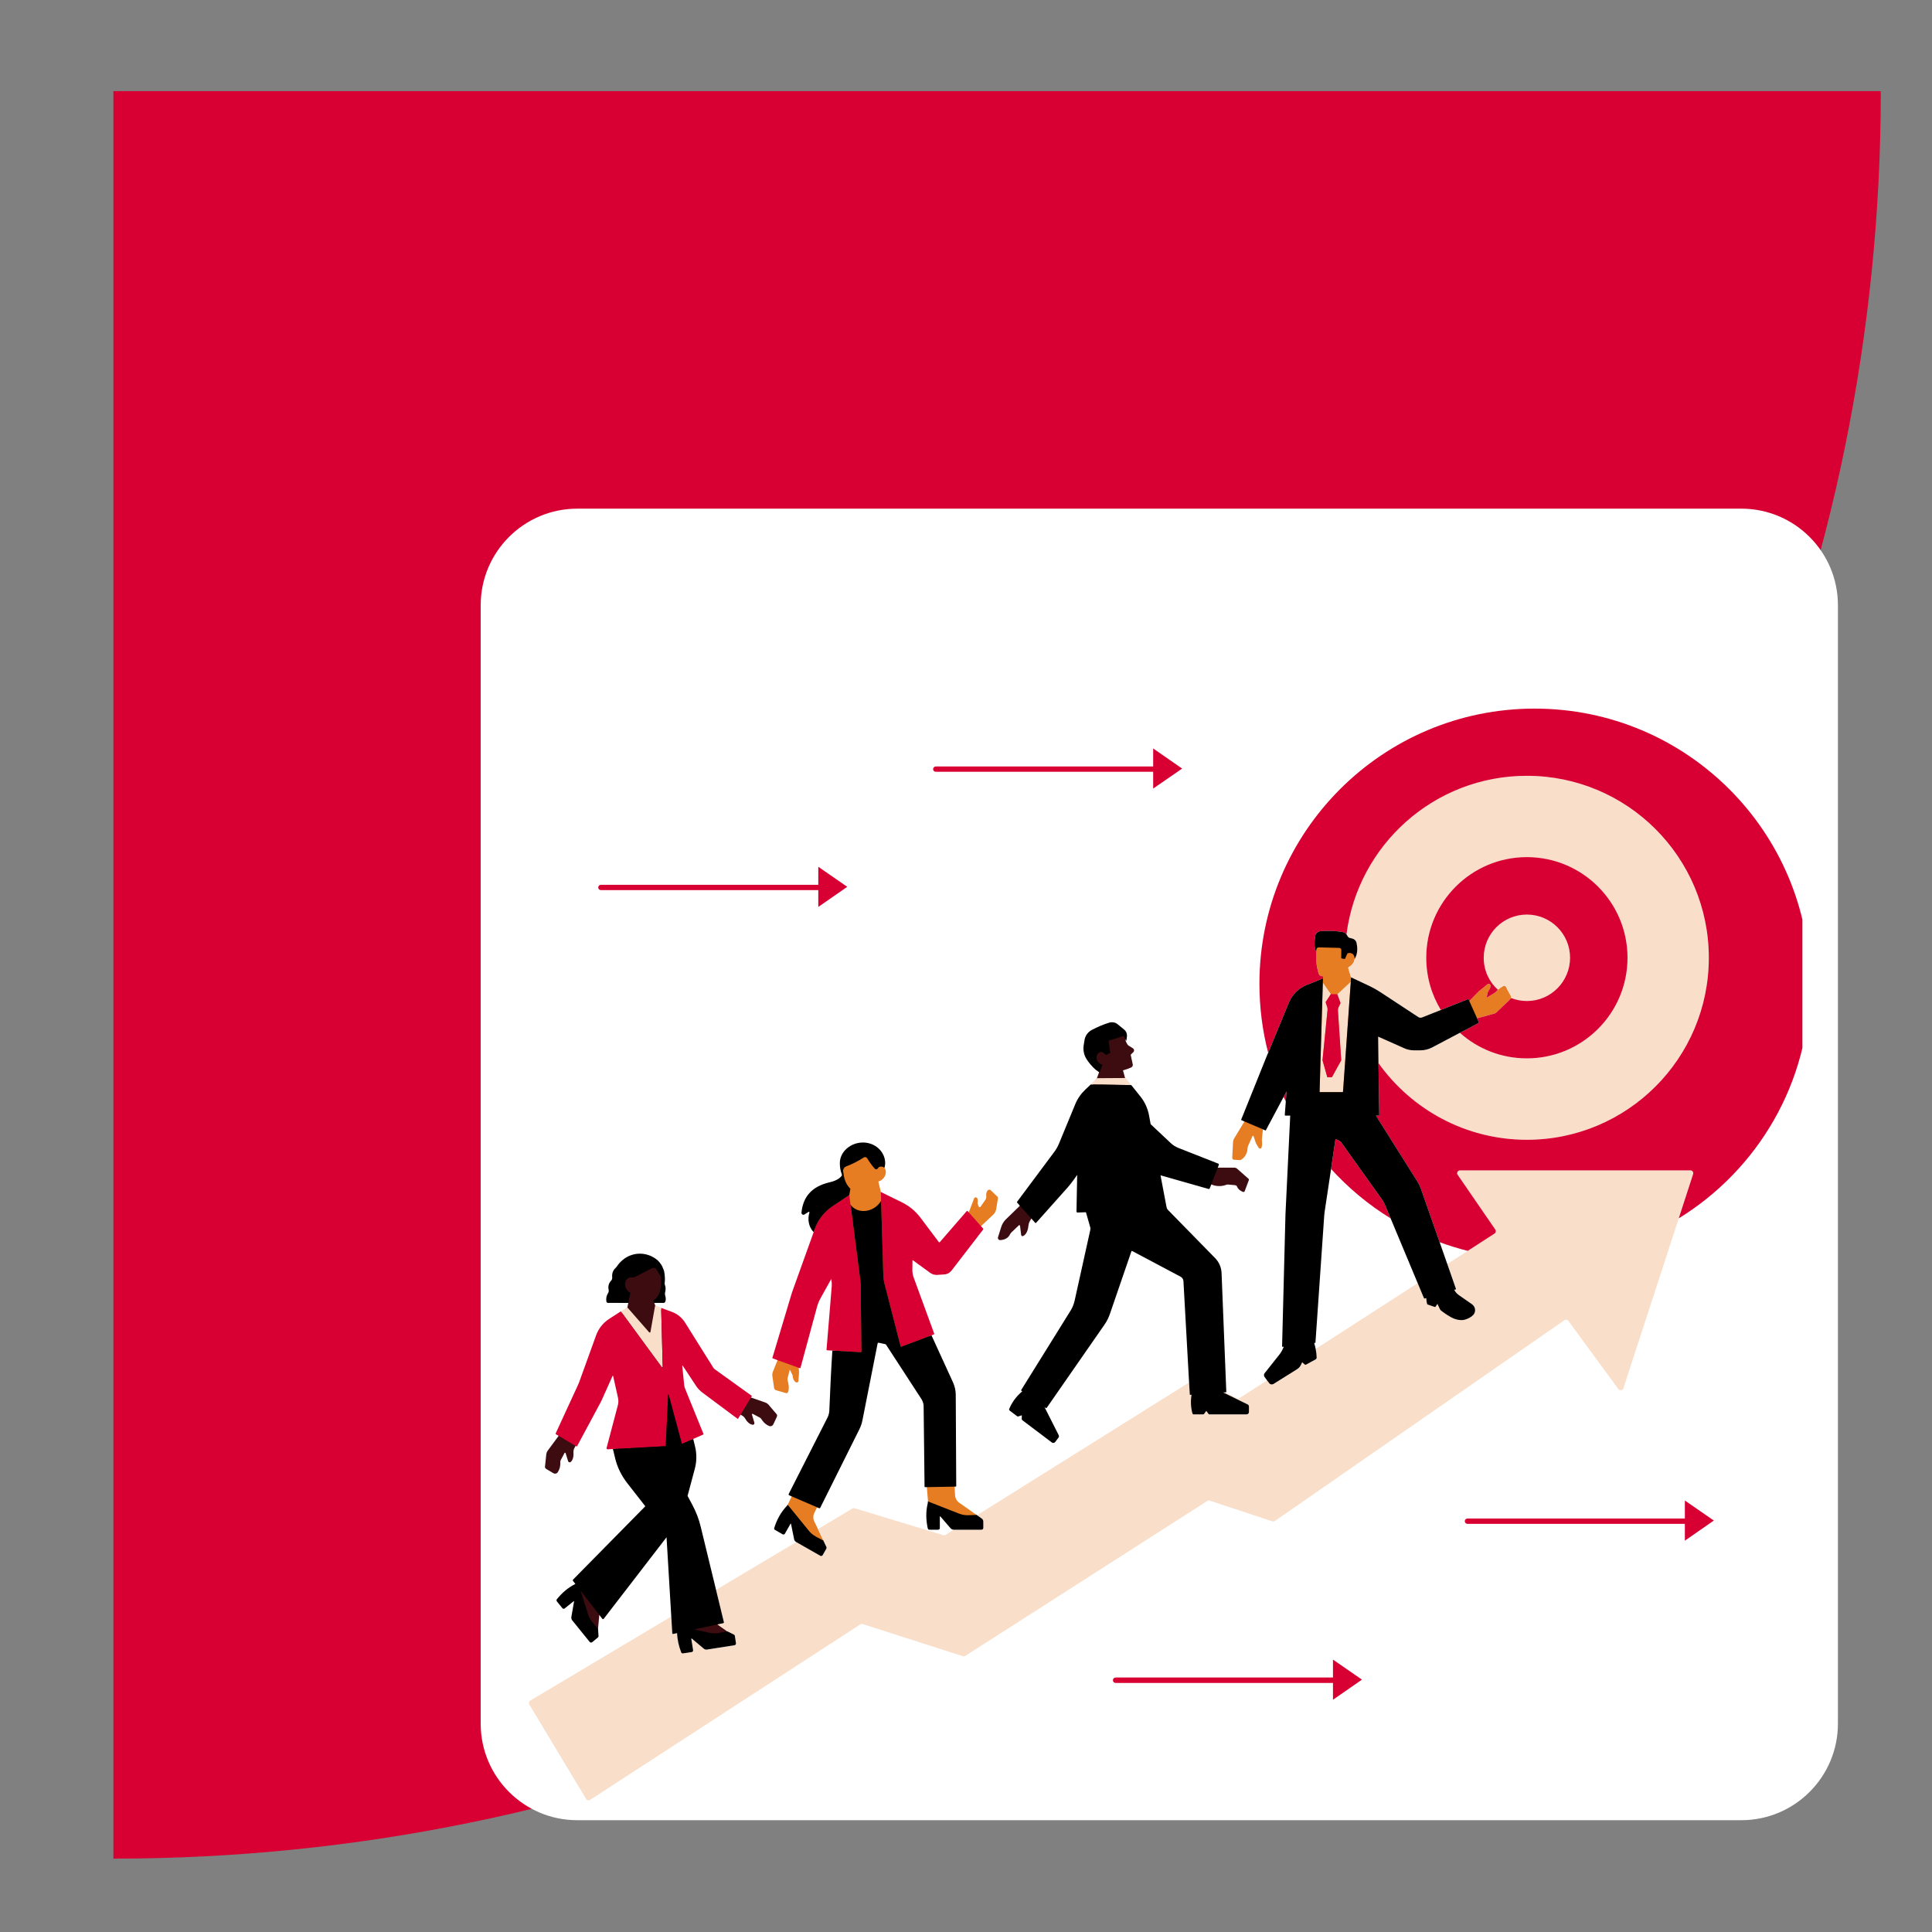 <svg xmlns="http://www.w3.org/2000/svg" xmlns:xlink="http://www.w3.org/1999/xlink" width="100" zoomAndPan="magnify" viewBox="0 0 75 75" height="100" preserveAspectRatio="xMidYMid meet" version="1.0"><rect x="0" y="0" width="75" height="75" fill="#808080" stroke="none"/><defs><clipPath id="659c2d7518"><path d="M 4.402 3.539 L 73.012 3.539 L 73.012 72.152 L 4.402 72.152 Z M 4.402 3.539 " clip-rule="nonzero"/></clipPath><clipPath id="a7d87592a4"><path d="M 4.402 3.539 L 73.012 3.539 C 73.012 41.441 42.305 72.152 4.402 72.152 Z M 4.402 3.539 " clip-rule="nonzero"/></clipPath><clipPath id="3c60d6ec04"><path d="M 18.66 19.746 L 71.359 19.746 L 71.359 70.66 L 18.66 70.66 Z M 18.66 19.746 " clip-rule="nonzero"/></clipPath><clipPath id="4a6d0896c7"><path d="M 22.41 19.746 L 67.598 19.746 C 69.668 19.746 71.348 21.426 71.348 23.496 L 71.348 66.91 C 71.348 68.98 69.668 70.66 67.598 70.66 L 22.41 70.66 C 20.34 70.66 18.66 68.98 18.66 66.91 L 18.66 23.496 C 18.66 21.426 20.34 19.746 22.41 19.746 Z M 22.41 19.746 " clip-rule="nonzero"/></clipPath><clipPath id="82e7ddb153"><path d="M 20.469 30 L 67 30 L 67 70 L 20.469 70 Z M 20.469 30 " clip-rule="nonzero"/></clipPath><clipPath id="b641667760"><path d="M 21 27.508 L 69.969 27.508 L 69.969 66 L 21 66 Z M 21 27.508 " clip-rule="nonzero"/></clipPath></defs><g clip-path="url(#659c2d7518)"><g clip-path="url(#a7d87592a4)"><path fill="#d80032" d="M 4.402 3.539 L 73.012 3.539 L 73.012 72.152 L 4.402 72.152 Z M 4.402 3.539 " fill-opacity="1" fill-rule="nonzero"/></g></g><g clip-path="url(#3c60d6ec04)"><g clip-path="url(#4a6d0896c7)"><path fill="#ffffff" d="M 18.66 19.746 L 71.359 19.746 L 71.359 70.66 L 18.66 70.66 Z M 18.66 19.746 " fill-opacity="1" fill-rule="nonzero"/></g></g><path fill="#e67d22" d="M 38.738 46.492 C 38.738 46.504 38.742 46.516 38.738 46.527 L 38.699 46.777 L 38.672 46.941 C 38.656 47.023 38.617 47.098 38.555 47.156 L 38.082 47.598 L 38.07 47.715 C 38.078 47.723 38.078 47.738 38.07 47.746 L 36.875 49.277 C 36.805 49.371 36.223 49.363 36.148 49.309 L 35.371 48.762 C 35.367 48.762 35.359 48.762 35.359 48.77 L 35.285 49.32 C 35.285 49.426 35.301 49.531 35.34 49.629 L 36.117 51.723 C 36.121 51.738 36.113 51.75 36.102 51.754 L 36.016 51.789 L 36.824 53.73 C 36.895 53.883 36.93 54.047 36.93 54.211 L 37.09 57.656 C 37.09 57.668 37.082 57.676 37.07 57.676 L 37.055 57.711 L 37.078 58.078 C 37.094 58.18 37.148 58.277 37.238 58.336 L 37.91 58.809 L 37.922 58.895 L 38.078 58.984 C 38.117 59.016 38.145 59.062 38.145 59.113 L 38.102 59.266 C 38.102 59.305 38.07 59.332 38.031 59.332 L 37.055 59.332 C 37.008 59.332 36.965 59.309 36.934 59.277 L 36.477 58.797 C 36.469 58.789 36.453 58.797 36.453 58.805 L 36.43 59.27 C 36.43 59.305 36.402 59.332 36.367 59.332 L 36.113 59.32 C 36.082 59.32 36.059 59.297 36.051 59.27 C 35.98 58.949 35.965 58.711 36.047 58.379 C 36.051 58.355 36.023 58.309 36.023 58.285 C 36.023 58.277 36.023 58.266 36.023 58.254 L 35.98 57.73 L 35.941 57.699 C 35.934 57.699 35.926 57.691 35.926 57.684 L 35.984 54.516 C 35.984 54.418 35.957 54.32 35.902 54.238 L 34.516 52.109 C 34.508 52.098 34.496 52.09 34.48 52.086 L 34.043 52.027 C 34.023 52.023 34.008 52.035 34.004 52.055 L 33.387 55.082 C 33.363 55.203 33.32 55.324 33.266 55.434 L 31.844 58.402 C 31.836 58.422 31.812 58.43 31.793 58.422 L 31.719 58.516 L 31.652 58.648 L 31.602 58.754 C 31.574 58.82 31.566 58.895 31.578 58.965 C 31.586 58.996 31.594 59.027 31.609 59.059 L 31.754 59.359 L 31.961 59.797 L 31.961 59.891 L 32.023 60.043 C 32.031 60.066 32.031 60.09 32.023 60.109 L 31.906 60.324 C 31.887 60.359 31.844 60.371 31.809 60.352 L 30.949 59.852 C 30.91 59.828 30.879 59.789 30.871 59.742 L 30.727 59.055 C 30.727 59.043 30.711 59.043 30.707 59.051 L 30.445 59.504 C 30.43 59.531 30.391 59.543 30.359 59.523 L 30.129 59.352 C 30.102 59.336 30.09 59.305 30.098 59.277 C 30.199 58.961 30.316 58.75 30.551 58.5 C 30.566 58.484 30.566 58.434 30.578 58.414 C 30.586 58.406 30.59 58.395 30.594 58.383 L 30.734 58.09 L 30.691 57.992 C 30.672 57.984 30.664 57.961 30.676 57.941 L 32.254 55.098 C 32.297 55.012 32.324 54.914 32.324 54.816 C 32.355 54.039 32.375 53.105 32.426 52.352 L 32.223 52.34 C 32.207 52.34 32.195 52.324 32.199 52.312 L 32.402 49.934 C 32.406 49.859 32.367 49.719 32.355 49.645 L 32.285 49.469 L 31.715 50.312 C 31.656 50.414 31.613 50.516 31.582 50.625 L 31.066 53.066 C 31.062 53.078 31.055 53.082 31.043 53.078 L 31 53.094 L 31.008 53.129 C 31.008 53.145 31.012 53.156 31.012 53.172 C 31.016 53.203 31.02 53.23 31.02 53.262 C 31.02 53.285 31.02 53.305 31.016 53.328 L 31 53.539 L 30.992 53.613 C 30.992 53.613 30.988 53.617 30.988 53.617 C 30.988 53.629 30.984 53.637 30.98 53.645 C 30.977 53.648 30.969 53.652 30.961 53.66 C 30.961 53.66 30.957 53.664 30.957 53.664 C 30.949 53.668 30.941 53.668 30.934 53.668 C 30.93 53.668 30.93 53.672 30.926 53.668 C 30.918 53.668 30.914 53.668 30.91 53.664 C 30.902 53.664 30.898 53.664 30.895 53.66 C 30.852 53.629 30.809 53.582 30.789 53.508 C 30.785 53.492 30.781 53.477 30.777 53.461 C 30.777 53.449 30.777 53.438 30.773 53.426 C 30.773 53.422 30.773 53.418 30.773 53.418 C 30.773 53.406 30.77 53.395 30.766 53.383 L 30.715 53.277 L 30.66 53.168 L 30.609 53.367 L 30.574 53.508 C 30.574 53.516 30.574 53.523 30.574 53.531 C 30.57 53.555 30.57 53.574 30.578 53.598 C 30.602 53.684 30.652 53.883 30.594 54.035 C 30.59 54.043 30.586 54.051 30.578 54.059 C 30.578 54.059 30.578 54.059 30.574 54.062 C 30.57 54.066 30.566 54.07 30.559 54.074 C 30.543 54.082 30.523 54.086 30.504 54.078 L 30.305 54.02 L 30.125 53.969 C 30.109 53.965 30.098 53.957 30.086 53.945 C 30.07 53.934 30.062 53.918 30.055 53.898 C 30.055 53.895 30.051 53.891 30.051 53.883 L 30.012 53.617 L 29.984 53.414 C 29.977 53.363 29.98 53.309 30 53.258 L 30.148 52.891 L 30.184 52.801 L 30.055 52.707 C 30.043 52.703 30.039 52.695 30.043 52.688 L 30.809 50.324 C 30.836 50.227 30.867 50.133 30.902 50.035 L 31.652 47.82 C 31.461 47.621 31.371 47.305 31.453 47.043 C 31.461 47.023 31.406 46.996 31.391 47.008 C 31.391 47.008 31.301 47.055 31.227 47.102 C 31.172 47.137 31.129 47.137 31.137 47.07 C 31.199 46.469 31.512 46.137 32.23 45.969 C 32.523 45.898 32.656 45.715 32.699 45.652 C 32.719 45.633 32.719 45.605 32.711 45.578 C 32.66 45.453 32.68 45.281 32.68 45.129 C 32.68 44.684 33.016 44.457 33.492 44.457 C 33.969 44.457 34.266 44.695 34.266 45.137 C 34.266 45.199 34.352 45.277 34.332 45.336 C 34.375 45.383 34.395 45.457 34.387 45.535 C 34.387 45.535 34.383 45.539 34.383 45.543 C 34.383 45.559 34.379 45.578 34.375 45.594 C 34.371 45.602 34.367 45.609 34.363 45.617 C 34.359 45.629 34.355 45.641 34.352 45.652 C 34.348 45.66 34.344 45.664 34.344 45.668 C 34.336 45.684 34.328 45.695 34.316 45.711 C 34.305 45.73 34.289 45.746 34.273 45.762 C 34.23 45.809 34.172 45.844 34.098 45.867 L 34.145 46.07 L 34.195 46.273 L 34.195 46.277 L 34.926 46.762 C 35.207 46.898 35.453 47.098 35.641 47.348 L 36.414 48.312 C 36.426 48.324 36.441 48.324 36.449 48.312 L 37.508 47.098 C 37.52 47.086 37.535 47.086 37.547 47.098 L 37.605 47.062 L 37.664 46.918 L 37.812 46.527 C 37.832 46.473 37.91 46.465 37.938 46.52 C 37.938 46.52 37.938 46.523 37.941 46.523 C 37.949 46.547 37.957 46.574 37.957 46.609 C 37.957 46.621 37.961 46.629 37.957 46.641 C 37.957 46.656 37.957 46.668 37.953 46.684 C 37.949 46.711 37.949 46.734 37.961 46.758 L 37.996 46.84 C 38.012 46.867 38.047 46.871 38.062 46.848 L 38.18 46.68 L 38.242 46.594 C 38.27 46.555 38.285 46.512 38.285 46.465 C 38.289 46.449 38.289 46.434 38.285 46.422 C 38.281 46.363 38.285 46.285 38.336 46.219 C 38.348 46.199 38.363 46.191 38.383 46.188 C 38.406 46.18 38.438 46.184 38.461 46.203 C 38.473 46.215 38.488 46.23 38.5 46.242 C 38.535 46.277 38.574 46.312 38.609 46.348 C 38.648 46.383 38.684 46.414 38.707 46.438 C 38.719 46.445 38.723 46.457 38.73 46.469 C 38.734 46.477 38.734 46.484 38.738 46.492 Z M 58.664 38.695 C 58.66 38.684 58.656 38.676 58.652 38.664 L 58.535 38.449 L 58.457 38.301 C 58.453 38.293 58.449 38.289 58.445 38.285 C 58.426 38.266 58.402 38.258 58.379 38.27 C 58.359 38.277 58.34 38.289 58.32 38.297 C 58.293 38.312 58.266 38.332 58.238 38.352 C 58.234 38.355 58.23 38.355 58.227 38.359 C 58.199 38.379 58.176 38.402 58.148 38.422 C 58.125 38.449 58.098 38.477 58.07 38.504 C 58.066 38.512 58.055 38.516 58.047 38.523 C 58.043 38.527 58.035 38.535 58.031 38.539 C 57.953 38.582 57.723 38.727 57.715 38.73 C 57.715 38.73 57.711 38.73 57.711 38.73 L 57.742 38.57 C 57.742 38.559 57.746 38.547 57.75 38.539 C 57.758 38.512 57.77 38.484 57.785 38.461 C 57.809 38.43 57.84 38.383 57.855 38.324 C 57.859 38.309 57.863 38.293 57.867 38.273 C 57.867 38.258 57.863 38.242 57.855 38.23 C 57.848 38.219 57.84 38.211 57.828 38.203 C 57.828 38.203 57.828 38.203 57.824 38.203 C 57.824 38.199 57.82 38.199 57.816 38.199 C 57.812 38.199 57.809 38.195 57.805 38.195 C 57.805 38.195 57.805 38.195 57.801 38.195 C 57.781 38.191 57.762 38.195 57.742 38.211 L 57.473 38.43 C 57.457 38.441 57.445 38.453 57.43 38.465 C 57.422 38.473 57.414 38.48 57.406 38.484 L 57.086 38.812 L 57.039 38.863 L 56.961 38.859 C 56.957 38.852 56.945 38.848 56.938 38.852 L 55.16 39.625 C 55.113 39.645 55.055 39.641 55.008 39.609 L 53.52 38.629 C 53.387 38.539 53.242 38.457 53.094 38.391 L 52.449 37.941 L 52.336 37.57 L 52.367 37.535 C 52.434 37.5 52.484 37.453 52.52 37.402 C 52.523 37.398 52.523 37.398 52.527 37.395 C 52.531 37.387 52.535 37.383 52.539 37.375 C 52.543 37.367 52.547 37.359 52.551 37.352 C 52.551 37.348 52.555 37.348 52.555 37.344 C 52.559 37.332 52.566 37.32 52.57 37.309 C 52.57 37.301 52.574 37.297 52.574 37.289 C 52.578 37.281 52.578 37.273 52.582 37.266 C 52.582 37.254 52.586 37.238 52.586 37.227 C 52.68 36.984 52.613 36.789 52.574 36.633 C 52.555 36.551 52.492 36.488 52.41 36.469 L 52.363 36.461 C 52.332 36.453 52.305 36.434 52.289 36.406 L 52.246 36.34 C 52.215 36.285 52.16 36.25 52.098 36.238 C 51.816 36.184 51.594 36.199 51.297 36.227 C 51.191 36.234 51.105 36.316 51.09 36.422 C 51.062 36.641 51.051 36.77 51.094 36.941 C 51.094 36.945 51.094 36.945 51.094 36.945 C 51.094 36.965 51.094 36.984 51.094 37.008 C 51.09 37.133 51.09 37.262 51.105 37.387 C 51.121 37.531 51.152 37.672 51.191 37.805 C 51.195 37.816 51.203 37.828 51.211 37.836 C 51.219 37.852 51.23 37.863 51.246 37.871 C 51.27 37.891 51.301 37.898 51.328 37.898 L 51.367 37.898 L 51.359 37.984 L 50.848 38.328 C 50.539 38.453 50.289 38.699 50.164 39.008 L 49.316 41.047 L 48.273 43.457 C 48.273 43.469 48.277 43.477 48.285 43.48 L 48.309 43.535 L 47.898 44.215 C 47.895 44.227 47.891 44.238 47.887 44.246 C 47.875 44.273 47.867 44.301 47.867 44.328 L 47.84 44.852 L 47.836 44.941 C 47.836 44.957 47.836 44.965 47.844 44.977 C 47.844 44.984 47.848 44.988 47.852 44.996 C 47.867 45.008 47.883 45.02 47.902 45.02 L 48.105 45.035 C 48.113 45.035 48.121 45.035 48.133 45.035 C 48.152 45.031 48.168 45.027 48.188 45.016 C 48.391 44.887 48.426 44.676 48.43 44.578 C 48.43 44.539 48.441 44.504 48.457 44.469 L 48.621 44.102 C 48.625 44.098 48.625 44.098 48.629 44.098 C 48.641 44.086 48.66 44.09 48.664 44.109 L 48.703 44.223 L 48.738 44.332 C 48.738 44.34 48.742 44.344 48.746 44.348 C 48.75 44.359 48.754 44.371 48.758 44.383 L 48.852 44.543 L 48.863 44.559 C 48.863 44.559 48.867 44.562 48.867 44.562 C 48.895 44.598 48.949 44.598 48.969 44.555 C 48.977 44.539 48.98 44.52 48.984 44.5 C 49 44.438 48.996 44.375 48.992 44.332 C 48.984 44.281 48.984 44.234 48.992 44.184 L 49.008 44.008 L 49.027 43.84 L 49.086 43.746 C 49.098 43.75 49.105 43.746 49.109 43.738 L 50.023 42.031 L 49.996 43.176 C 49.996 43.188 50.004 43.199 50.02 43.199 L 50.207 43.199 L 50.023 47.133 L 49.883 52.16 C 49.883 52.168 49.887 52.172 49.898 52.172 L 49.949 52.164 L 49.941 52.188 C 49.898 52.297 49.812 52.602 49.738 52.695 L 49.219 53.262 C 49.184 53.305 49.18 53.367 49.215 53.41 L 49.285 53.574 C 49.324 53.625 49.398 53.641 49.453 53.605 L 50.27 53.098 C 50.332 53.059 50.379 53.008 50.41 52.941 L 50.5 52.754 L 50.598 52.836 C 50.613 52.852 50.633 52.852 50.652 52.844 L 50.895 52.695 C 50.922 52.684 50.938 52.656 50.938 52.625 C 50.934 52.441 50.883 52.246 50.824 52.051 L 50.867 52.047 C 50.871 52.047 50.875 52.043 50.879 52.035 L 51.215 47.172 C 51.223 47.094 51.23 47.016 51.242 46.938 L 51.723 44.047 C 51.723 44.039 51.734 44.031 51.742 44.035 L 51.996 44.117 C 52.02 44.129 52.035 44.145 52.051 44.164 L 53.766 46.383 C 53.816 46.457 53.863 46.539 53.898 46.621 L 55.34 50.285 C 55.34 50.293 55.348 50.297 55.355 50.293 L 55.422 50.273 L 55.422 50.289 C 55.422 50.332 55.418 50.488 55.426 50.535 C 55.43 50.547 55.438 50.559 55.449 50.562 C 55.504 50.582 55.633 50.617 55.699 50.641 C 55.715 50.648 55.734 50.641 55.746 50.625 L 55.809 50.523 L 55.953 50.719 C 55.965 50.742 55.984 50.766 56.004 50.785 C 56.09 50.852 56.262 51.055 56.461 51.129 C 56.59 51.176 56.668 51.207 56.801 51.172 C 56.934 51.133 57.047 51.074 57.129 50.988 C 57.246 50.867 57.223 50.766 57.086 50.668 L 56.57 50.305 C 56.504 50.258 56.379 50.145 56.34 50.074 L 56.328 50.051 L 56.387 50.035 C 56.395 50.035 56.398 50.027 56.395 50.02 L 55.023 46.277 C 54.996 46.191 54.953 46.109 54.906 46.031 L 53.25 43.23 L 53.352 43.23 C 53.367 43.23 53.375 43.223 53.375 43.207 L 53.387 40.082 L 54.52 40.582 C 54.637 40.637 54.766 40.66 54.898 40.66 L 55.164 40.66 C 55.312 40.66 55.461 40.625 55.594 40.559 L 57.336 39.668 C 57.344 39.664 57.348 39.652 57.344 39.645 L 57.34 39.531 L 57.742 39.422 L 57.984 39.355 C 58.008 39.352 58.027 39.344 58.047 39.332 C 58.047 39.332 58.051 39.328 58.051 39.328 C 58.074 39.316 58.094 39.301 58.109 39.285 L 58.305 39.098 L 58.629 38.785 C 58.637 38.781 58.645 38.773 58.648 38.766 C 58.652 38.758 58.656 38.75 58.66 38.742 C 58.66 38.734 58.664 38.727 58.664 38.719 C 58.664 38.711 58.664 38.703 58.664 38.695 Z M 58.664 38.695 " fill-opacity="1" fill-rule="nonzero"/><path fill="#3d0c11" d="M 44.98 45.473 L 44.91 45.418 L 45.141 47.016 L 46.938 48.934 C 47.098 49.094 47.188 49.309 47.188 49.535 L 47.387 54.016 C 47.387 54.023 47.383 54.031 47.375 54.031 L 47.266 54.039 L 48.285 54.512 C 48.316 54.527 48.336 54.559 48.336 54.594 L 48.324 54.789 C 48.324 54.84 48.285 54.883 48.234 54.883 L 46.938 54.785 C 46.922 54.785 46.906 54.777 46.898 54.762 L 46.812 54.645 L 46.672 54.789 C 46.66 54.805 46.645 54.812 46.629 54.812 L 46.383 54.832 C 46.363 54.832 46.34 54.816 46.336 54.797 C 46.273 54.574 46.289 54.285 46.328 54.027 L 46.277 54.031 C 46.27 54.031 46.262 54.027 46.262 54.02 L 46.066 49.602 C 46.059 49.527 46.02 49.465 45.957 49.43 L 43.805 48.328 L 42.867 50.852 C 42.816 51.008 42.742 51.152 42.648 51.285 L 40.457 54.52 C 40.449 54.531 40.434 54.531 40.422 54.523 L 40.371 54.488 L 41.023 55.707 C 41.039 55.738 41.035 55.773 41.012 55.801 L 40.957 55.879 C 40.926 55.922 40.871 55.93 40.828 55.898 L 39.781 55.102 C 39.77 55.094 39.762 55.078 39.762 55.062 L 39.711 54.824 L 39.578 54.871 C 39.562 54.875 39.547 54.875 39.531 54.863 C 39.473 54.82 39.352 54.762 39.281 54.711 C 39.266 54.699 39.258 54.672 39.266 54.652 C 39.363 54.402 39.586 54.258 39.824 54.059 L 39.793 54.035 C 39.781 54.027 39.777 54.016 39.785 54.004 L 41.742 50.953 C 41.812 50.836 41.863 50.711 41.895 50.578 L 42.422 47.699 L 42.219 46.98 L 41.941 46.969 C 41.918 46.969 41.898 46.949 41.898 46.926 L 41.824 45.441 L 41.68 45.648 C 41.613 45.746 41.539 45.84 41.461 45.93 L 40.203 47.34 C 40.191 47.352 40.176 47.352 40.164 47.34 L 40.035 47.309 L 39.984 47.395 C 39.953 47.445 39.934 47.504 39.926 47.566 C 39.914 47.688 39.875 47.91 39.715 47.984 C 39.684 48 39.648 47.977 39.641 47.941 L 39.598 47.586 C 39.594 47.562 39.566 47.551 39.551 47.566 L 39.258 47.848 C 39.238 47.867 39.223 47.891 39.207 47.918 C 39.176 47.988 39.078 48.133 38.82 48.141 C 38.766 48.141 38.727 48.086 38.742 48.031 L 38.863 47.645 C 38.898 47.523 38.965 47.414 39.055 47.328 L 39.59 46.809 L 39.59 46.801 L 39.547 46.641 C 39.539 46.633 39.539 46.617 39.547 46.605 L 41.027 44.797 C 41.105 44.691 41.172 44.574 41.223 44.449 L 42.324 42.289 L 42.582 41.855 L 42.668 41.621 C 42.641 41.602 42.613 41.586 42.59 41.566 C 42.582 41.562 42.578 41.559 42.574 41.555 C 42.555 41.543 42.535 41.527 42.52 41.516 C 42.516 41.512 42.512 41.504 42.504 41.5 C 42.488 41.488 42.473 41.473 42.457 41.457 C 42.453 41.453 42.453 41.449 42.449 41.445 C 42.43 41.43 42.414 41.41 42.398 41.387 C 42.348 41.328 42.301 41.258 42.246 41.168 C 42.152 41.016 42.117 40.836 42.145 40.664 L 42.172 40.461 C 42.199 40.289 42.305 40.137 42.457 40.055 C 42.676 39.938 42.773 39.836 43 39.766 C 43.117 39.727 43.246 39.754 43.34 39.832 L 43.582 40.039 C 43.664 40.105 43.703 40.211 43.688 40.316 L 43.691 40.352 L 43.699 40.414 L 43.742 40.504 C 43.762 40.543 43.789 40.578 43.824 40.598 L 43.98 40.695 C 44.031 40.727 44.039 40.801 43.996 40.844 L 43.902 40.934 C 43.898 40.941 43.898 40.949 43.895 40.957 L 43.973 41.316 C 43.984 41.363 43.961 41.414 43.914 41.438 C 43.812 41.484 43.707 41.52 43.594 41.551 L 43.676 41.852 L 44.105 42.578 C 44.27 42.781 44.43 43.105 44.48 43.363 L 44.547 43.727 L 45.328 44.527 C 45.418 44.609 45.52 44.676 45.633 44.723 L 47.16 45.195 C 47.18 45.203 47.188 45.223 47.18 45.242 L 47.23 45.328 L 47.918 45.328 C 47.957 45.328 47.996 45.344 48.027 45.371 L 48.469 45.762 C 48.484 45.773 48.488 45.793 48.48 45.812 L 48.32 46.238 C 48.312 46.266 48.281 46.281 48.254 46.27 C 48.188 46.246 48.074 46.188 48.023 46.066 C 48.012 46.031 47.977 46.012 47.941 46.008 L 47.676 45.984 C 47.648 45.98 47.621 45.984 47.598 45.996 C 47.516 46.027 47.285 46.094 47.023 45.98 C 47.012 45.973 47 45.969 46.984 45.965 L 46.898 46.031 C 46.895 46.047 46.875 46.059 46.859 46.055 Z M 29.832 54.527 C 29.801 54.492 29.762 54.465 29.719 54.449 L 29.152 54.25 L 29.113 54.215 C 29.113 54.207 29.113 54.199 29.109 54.195 L 27.691 53.266 C 27.668 53.246 27.645 53.223 27.629 53.195 L 26.52 51.41 C 26.402 51.219 26.289 51.086 26.078 51.008 L 25.645 50.836 L 25.434 50.672 L 25.398 50.578 C 25.574 50.531 25.664 50.523 25.727 50.523 C 25.754 50.523 25.773 50.508 25.785 50.484 C 25.812 50.418 25.797 50.371 25.773 50.289 C 25.758 50.242 25.754 50.199 25.766 50.152 C 25.789 50.059 25.793 49.957 25.758 49.871 C 25.746 49.84 25.746 49.801 25.75 49.766 C 25.777 49.551 25.766 49.438 25.766 49.438 C 25.766 49.438 25.75 49.383 25.719 49.312 C 25.719 49.309 25.715 49.305 25.715 49.301 C 25.695 49.262 25.676 49.227 25.652 49.191 C 25.617 49.133 25.57 49.078 25.516 49.027 C 25.492 49.004 25.465 48.984 25.438 48.965 C 25.352 48.906 25.262 48.859 25.168 48.828 C 25.109 48.809 25.051 48.793 24.988 48.785 C 24.609 48.727 24.285 48.77 24.02 49.16 C 24.004 49.184 23.984 49.203 23.965 49.223 C 23.863 49.312 23.824 49.449 23.84 49.574 C 23.844 49.621 23.832 49.672 23.801 49.703 C 23.699 49.812 23.672 49.938 23.703 50.074 C 23.711 50.117 23.703 50.16 23.68 50.195 C 23.609 50.293 23.602 50.34 23.617 50.453 C 23.621 50.484 23.648 50.508 23.68 50.508 C 23.805 50.508 24.039 50.578 24.391 50.578 L 24.355 50.754 L 24.152 50.945 L 23.676 51.258 C 23.445 51.41 23.352 51.648 23.258 51.906 L 22.594 53.773 C 22.578 53.812 22.562 53.852 22.543 53.891 L 21.652 55.621 C 21.648 55.629 21.652 55.641 21.66 55.645 L 21.688 55.738 L 21.258 56.32 C 21.23 56.359 21.215 56.406 21.207 56.453 L 21.156 56.938 C 21.152 56.969 21.168 57.004 21.223 57.035 L 21.484 57.191 C 21.539 57.223 21.613 57.211 21.648 57.156 C 21.754 57 21.758 56.832 21.75 56.758 C 21.75 56.73 21.754 56.703 21.77 56.676 L 21.914 56.406 C 21.922 56.387 21.949 56.391 21.957 56.41 C 21.98 56.484 22.027 56.637 22.055 56.727 C 22.07 56.77 22.125 56.781 22.16 56.75 C 22.262 56.656 22.27 56.484 22.262 56.387 C 22.258 56.328 22.27 56.273 22.293 56.223 L 22.344 56.129 L 22.367 56.078 C 22.375 56.086 22.387 56.082 22.395 56.074 L 23.172 54.414 C 23.199 54.371 23.219 54.324 23.242 54.277 L 23.797 53.219 C 23.797 53.211 23.812 53.215 23.812 53.223 L 24.098 54.246 C 24.117 54.344 24.117 54.449 24.09 54.547 L 23.645 56.148 C 23.637 56.176 23.66 56.203 23.688 56.203 L 23.891 56.191 L 23.961 56.613 C 24.047 56.961 24.234 57.215 24.457 57.496 L 25.18 58.516 L 22.32 61.367 C 22.305 61.379 22.305 61.398 22.316 61.414 L 22.41 61.535 C 22.121 61.68 21.895 61.828 21.699 62.07 C 21.68 62.094 21.68 62.129 21.699 62.152 L 21.84 62.379 C 21.863 62.402 21.902 62.406 21.93 62.387 L 22.32 62.094 C 22.328 62.09 22.34 62.094 22.34 62.105 L 22.23 62.73 C 22.223 62.777 22.234 62.824 22.262 62.859 L 22.914 63.68 C 22.938 63.707 22.98 63.711 23.012 63.688 L 23.16 63.535 C 23.176 63.52 23.184 63.496 23.184 63.477 L 23.172 63.297 L 23.215 63.227 L 23.266 62.691 L 23.406 62.719 C 23.422 62.738 23.449 62.738 23.465 62.719 L 25.957 59.414 L 26.16 63.344 C 26.164 63.363 26.18 63.375 26.195 63.371 L 26.348 63.34 C 26.355 63.602 26.391 63.875 26.484 64.113 C 26.496 64.141 26.523 64.156 26.555 64.152 L 26.789 64.09 C 26.824 64.082 26.848 64.051 26.84 64.02 L 26.789 63.555 C 26.785 63.543 26.797 63.535 26.805 63.543 L 27.348 63.949 C 27.383 63.98 27.43 63.992 27.477 63.984 L 28.453 63.824 C 28.492 63.816 28.52 63.781 28.512 63.746 L 28.484 63.559 C 28.48 63.535 28.465 63.516 28.445 63.504 L 28.266 63.395 L 28.234 63.328 L 27.852 63.059 L 28.004 62.961 C 28.02 62.957 28.031 62.941 28.027 62.922 L 27.113 59.438 C 27.039 59.137 26.961 58.824 26.816 58.555 L 26.562 58.098 L 26.844 56.926 C 26.918 56.645 26.922 56.348 26.855 56.066 L 26.781 55.766 L 27.16 55.617 C 27.168 55.613 27.172 55.602 27.168 55.594 L 26.477 53.938 C 26.461 53.895 26.449 53.848 26.445 53.801 L 26.434 52.816 C 26.434 52.809 26.445 52.805 26.453 52.812 L 27.117 53.648 C 27.18 53.75 27.262 53.836 27.355 53.906 L 28.637 55.02 C 28.645 55.023 28.652 55.023 28.656 55.016 L 28.746 54.918 L 28.805 54.949 C 28.855 54.977 28.895 55.016 28.926 55.066 C 28.973 55.152 29.074 55.289 29.215 55.309 C 29.262 55.316 29.297 55.277 29.285 55.23 C 29.258 55.141 29.215 54.992 29.191 54.914 C 29.184 54.895 29.203 54.879 29.223 54.887 L 29.496 55.031 C 29.52 55.043 29.539 55.062 29.555 55.086 C 29.594 55.152 29.691 55.289 29.863 55.359 C 29.926 55.383 29.992 55.352 30.02 55.293 L 30.148 55.02 C 30.176 54.961 30.172 54.926 30.148 54.898 Z M 29.832 54.527 " fill-opacity="1" fill-rule="nonzero"/><g clip-path="url(#82e7ddb153)"><path fill="#f9dec9" d="M 52.281 36.289 C 52.277 36.285 52.273 36.281 52.27 36.273 C 52.715 32.801 55.68 30.117 59.273 30.117 C 63.176 30.117 66.336 33.281 66.336 37.18 C 66.336 41.082 63.176 44.246 59.273 44.246 C 56.895 44.246 54.793 43.066 53.512 41.27 L 53.5 40.242 L 54.508 40.691 C 54.625 40.746 54.754 40.773 54.883 40.773 L 55.152 40.773 C 55.301 40.773 55.449 40.734 55.582 40.668 L 56.672 40.094 C 57.363 40.711 58.273 41.086 59.273 41.086 C 61.43 41.086 63.18 39.336 63.18 37.18 C 63.18 35.023 61.43 33.273 59.273 33.273 C 57.117 33.273 55.367 35.023 55.367 37.18 C 55.367 37.922 55.574 38.617 55.934 39.207 L 55.207 39.496 C 55.156 39.516 55.098 39.512 55.055 39.48 L 53.582 38.512 C 53.445 38.422 53.305 38.344 53.156 38.273 L 52.449 37.941 L 52.336 37.57 L 52.367 37.535 C 52.434 37.5 52.484 37.453 52.52 37.402 C 52.523 37.398 52.523 37.398 52.527 37.395 C 52.531 37.387 52.535 37.383 52.539 37.375 C 52.543 37.367 52.547 37.359 52.551 37.352 C 52.551 37.348 52.555 37.348 52.555 37.344 C 52.559 37.332 52.566 37.32 52.57 37.309 C 52.57 37.301 52.574 37.297 52.574 37.289 C 52.578 37.281 52.578 37.273 52.582 37.266 C 52.582 37.254 52.586 37.238 52.586 37.227 C 52.723 37.012 52.695 36.754 52.66 36.598 C 52.641 36.516 52.574 36.453 52.492 36.434 L 52.395 36.41 C 52.363 36.402 52.34 36.383 52.32 36.355 Z M 59.273 38.859 C 60.199 38.859 60.949 38.105 60.949 37.18 C 60.949 36.254 60.199 35.504 59.273 35.504 C 58.348 35.504 57.598 36.254 57.598 37.18 C 57.598 37.676 57.809 38.117 58.148 38.422 C 58.203 38.375 58.262 38.328 58.32 38.297 C 58.34 38.289 58.359 38.277 58.379 38.27 C 58.402 38.258 58.426 38.266 58.445 38.285 C 58.449 38.289 58.453 38.293 58.457 38.301 L 58.535 38.449 L 58.652 38.664 C 58.656 38.676 58.66 38.684 58.664 38.695 C 58.664 38.711 58.664 38.727 58.66 38.742 C 58.848 38.816 59.055 38.859 59.273 38.859 Z M 65.621 45.434 L 56.68 45.434 C 56.59 45.434 56.535 45.531 56.586 45.605 L 58.047 47.73 C 58.082 47.781 58.07 47.852 58.016 47.887 L 56.977 48.559 L 56.184 49.07 L 56.52 50.035 C 56.523 50.043 56.52 50.051 56.512 50.055 L 56.453 50.07 L 56.465 50.09 C 56.504 50.16 56.559 50.223 56.625 50.27 L 57.141 50.629 C 57.281 50.727 57.305 50.926 57.191 51.047 C 57.109 51.133 56.996 51.191 56.863 51.23 C 56.73 51.266 56.59 51.242 56.461 51.195 C 56.262 51.121 56.031 50.945 55.945 50.879 C 55.922 50.863 55.906 50.84 55.895 50.816 L 55.801 50.617 L 55.734 50.719 C 55.727 50.734 55.707 50.742 55.688 50.734 C 55.625 50.711 55.477 50.66 55.422 50.641 C 55.41 50.637 55.398 50.625 55.398 50.613 C 55.387 50.566 55.367 50.449 55.367 50.402 L 55.367 50.391 L 55.297 50.41 C 55.289 50.41 55.285 50.41 55.281 50.402 L 55.035 49.812 L 51.074 52.367 C 51.098 52.48 51.109 52.59 51.113 52.703 C 51.113 52.73 51.094 52.758 51.07 52.773 L 50.703 52.973 C 50.684 52.984 50.664 52.98 50.648 52.969 L 50.551 52.883 L 50.496 52.996 C 50.465 53.059 50.418 53.109 50.359 53.148 L 49.434 53.727 C 49.379 53.758 49.309 53.746 49.27 53.695 L 49.188 53.586 L 48.121 54.273 C 48.09 54.293 48.047 54.297 48.012 54.277 L 47.555 54.051 L 47.484 54.055 L 48.434 54.52 C 48.465 54.535 48.484 54.566 48.484 54.602 L 48.484 54.812 C 48.484 54.863 48.445 54.906 48.395 54.906 L 46.953 54.906 C 46.938 54.906 46.922 54.898 46.914 54.887 L 46.828 54.77 L 46.746 54.883 C 46.738 54.898 46.723 54.906 46.707 54.906 L 46.34 54.906 C 46.316 54.906 46.297 54.891 46.289 54.867 C 46.227 54.645 46.215 54.402 46.254 54.145 L 46.203 54.148 C 46.195 54.148 46.188 54.141 46.188 54.137 L 46.16 53.668 L 37.93 58.82 L 37.957 58.84 L 38.105 58.945 C 38.148 58.973 38.172 59.02 38.172 59.07 L 38.172 59.312 C 38.172 59.352 38.141 59.383 38.102 59.383 L 37.027 59.383 L 36.707 59.582 C 36.68 59.602 36.648 59.605 36.617 59.594 L 33.18 58.551 C 33.148 58.543 33.117 58.547 33.09 58.562 L 31.754 59.359 L 31.961 59.797 L 31.961 59.801 L 31.984 59.852 L 32.082 60.055 C 32.09 60.078 32.09 60.102 32.078 60.121 L 31.938 60.367 C 31.918 60.402 31.875 60.414 31.844 60.395 L 30.91 59.863 L 27.797 61.719 L 28.102 62.977 C 28.105 62.992 28.094 63.008 28.078 63.012 L 27.852 63.059 L 28.234 63.328 L 28.285 63.352 L 28.488 63.453 C 28.508 63.461 28.523 63.48 28.527 63.504 L 28.57 63.785 C 28.578 63.824 28.551 63.859 28.516 63.867 L 27.449 64.035 C 27.402 64.043 27.355 64.031 27.32 64 L 26.855 63.609 C 26.848 63.602 26.832 63.609 26.836 63.621 L 26.906 64.059 C 26.91 64.094 26.887 64.125 26.855 64.133 L 26.516 64.184 C 26.484 64.191 26.457 64.172 26.445 64.148 C 26.352 63.906 26.293 63.656 26.285 63.398 L 26.133 63.43 C 26.117 63.434 26.102 63.422 26.098 63.402 L 26.059 62.754 L 20.586 66.016 C 20.531 66.047 20.516 66.117 20.547 66.168 L 22.754 69.836 C 22.785 69.891 22.855 69.906 22.906 69.871 L 33.395 63.059 C 33.426 63.039 33.457 63.035 33.492 63.047 L 37.379 64.293 C 37.41 64.305 37.445 64.301 37.473 64.281 L 46.867 58.266 C 46.895 58.25 46.93 58.246 46.961 58.254 L 49.395 59.059 C 49.43 59.066 49.465 59.062 49.492 59.043 L 60.73 51.25 C 60.781 51.215 60.848 51.227 60.883 51.273 L 62.824 53.922 C 62.879 53.992 62.992 53.977 63.02 53.891 L 65.168 47.297 L 65.727 45.578 C 65.75 45.508 65.699 45.434 65.621 45.434 Z M 42.828 42.105 L 43.516 42.117 L 43.836 42.121 L 43.918 42.125 L 43.715 41.867 C 43.703 41.855 43.691 41.848 43.68 41.848 L 43.676 41.848 L 42.582 41.855 L 42.34 42.102 L 42.434 42.102 Z M 52.145 42.25 L 52.391 38.77 L 52.438 38.113 L 52.289 38.25 L 51.914 38.598 L 52.039 38.938 L 51.961 39.105 C 51.945 39.141 51.938 39.184 51.938 39.223 L 52.066 41.16 L 51.703 41.82 L 51.527 41.82 L 51.34 41.16 L 51.535 39.199 C 51.539 39.164 51.535 39.129 51.523 39.098 L 51.461 38.902 L 51.664 38.59 L 51.352 38.145 L 51.23 42.25 L 51.227 42.395 L 52.133 42.395 Z M 25.684 53.066 C 25.695 53.086 25.723 53.078 25.727 53.059 L 25.668 50.844 L 25.668 50.773 L 25.434 50.672 L 25.25 51.707 C 25.242 51.73 25.215 51.738 25.199 51.719 L 24.355 50.754 L 24.102 50.906 L 24.137 50.957 Z M 25.684 53.066 " fill-opacity="1" fill-rule="nonzero"/></g><g clip-path="url(#b641667760)"><path fill="#d80032" d="M 49.945 42.367 L 49.914 42.762 C 49.887 42.699 49.859 42.641 49.832 42.578 Z M 53.637 46.547 L 52.059 44.336 C 52.043 44.32 52.027 44.305 52.008 44.293 L 51.863 44.223 C 51.855 44.215 51.844 44.223 51.84 44.234 L 51.672 45.379 C 52.348 46.121 53.125 46.77 53.984 47.297 L 53.77 46.785 C 53.734 46.703 53.691 46.621 53.637 46.547 Z M 59.574 27.508 C 53.676 27.508 48.891 32.289 48.891 38.191 C 48.891 39.117 49.008 40.012 49.23 40.871 L 50.035 38.918 C 50.164 38.609 50.41 38.363 50.723 38.238 L 51.359 37.984 L 51.367 37.898 L 51.328 37.898 C 51.301 37.898 51.27 37.891 51.246 37.871 C 51.23 37.863 51.219 37.852 51.211 37.836 C 51.203 37.828 51.195 37.816 51.191 37.805 C 51.152 37.672 51.121 37.531 51.105 37.387 C 51.09 37.262 51.09 37.133 51.094 37.008 C 51.094 36.984 51.094 36.965 51.094 36.945 C 51.094 36.945 51.094 36.945 51.094 36.941 C 51.004 36.77 51.023 36.562 51.055 36.348 C 51.066 36.242 51.152 36.16 51.262 36.148 C 51.559 36.125 51.852 36.133 52.133 36.184 C 52.188 36.195 52.234 36.23 52.27 36.273 C 52.715 32.801 55.68 30.117 59.273 30.117 C 63.176 30.117 66.336 33.281 66.336 37.18 C 66.336 41.082 63.176 44.246 59.273 44.246 C 56.895 44.246 54.793 43.066 53.512 41.27 L 53.543 43.285 C 53.543 43.301 53.531 43.309 53.52 43.309 L 53.414 43.309 L 55.039 45.891 C 55.086 45.969 55.125 46.051 55.156 46.137 L 55.887 48.223 C 56.242 48.352 56.605 48.465 56.977 48.559 L 58.016 47.887 C 58.07 47.852 58.082 47.781 58.047 47.73 L 56.586 45.605 C 56.535 45.531 56.59 45.434 56.68 45.434 L 65.621 45.434 C 65.699 45.434 65.75 45.508 65.727 45.578 L 65.168 47.297 C 68.223 45.418 70.262 42.043 70.262 38.191 C 70.262 32.289 65.477 27.508 59.574 27.508 Z M 56.672 40.094 C 57.363 40.711 58.273 41.086 59.273 41.086 C 61.43 41.086 63.18 39.336 63.18 37.18 C 63.18 35.023 61.43 33.273 59.273 33.273 C 57.117 33.273 55.367 35.023 55.367 37.18 C 55.367 37.922 55.574 38.617 55.934 39.207 L 56.984 38.789 C 56.996 38.785 57.004 38.789 57.008 38.797 L 57.039 38.863 L 57.086 38.812 L 57.406 38.484 C 57.414 38.48 57.422 38.473 57.43 38.465 C 57.445 38.453 57.457 38.441 57.473 38.43 L 57.742 38.211 C 57.762 38.195 57.781 38.191 57.801 38.195 C 57.805 38.195 57.805 38.195 57.805 38.195 C 57.809 38.195 57.812 38.199 57.816 38.199 C 57.82 38.199 57.824 38.199 57.824 38.203 C 57.828 38.203 57.828 38.203 57.828 38.203 C 57.84 38.211 57.848 38.219 57.855 38.23 C 57.863 38.242 57.867 38.258 57.867 38.273 C 57.863 38.293 57.859 38.309 57.855 38.324 C 57.84 38.383 57.809 38.43 57.785 38.461 C 57.77 38.484 57.758 38.512 57.75 38.539 C 57.746 38.547 57.742 38.559 57.742 38.57 L 57.711 38.73 C 57.711 38.73 57.715 38.73 57.715 38.73 C 57.723 38.727 57.953 38.582 58.031 38.539 C 58.035 38.535 58.043 38.527 58.047 38.523 C 58.055 38.516 58.066 38.512 58.07 38.504 C 58.098 38.477 58.125 38.449 58.148 38.422 C 57.809 38.117 57.598 37.676 57.598 37.18 C 57.598 36.254 58.348 35.504 59.273 35.504 C 60.199 35.504 60.949 36.254 60.949 37.18 C 60.949 38.105 60.199 38.859 59.273 38.859 C 59.055 38.859 58.848 38.816 58.66 38.742 C 58.652 38.758 58.645 38.773 58.629 38.785 L 58.305 39.098 L 58.109 39.285 C 58.094 39.301 58.074 39.316 58.051 39.328 C 58.051 39.328 58.047 39.332 58.047 39.332 C 58.027 39.344 58.008 39.352 57.984 39.355 L 57.742 39.422 L 57.34 39.531 L 57.41 39.688 C 57.414 39.695 57.41 39.707 57.402 39.711 Z M 51.746 65.121 L 43.309 65.121 C 43.25 65.121 43.203 65.168 43.203 65.227 C 43.203 65.285 43.25 65.332 43.309 65.332 L 51.746 65.332 L 51.746 65.984 L 52.871 65.203 L 51.746 64.426 Z M 65.406 58.949 L 56.969 58.949 C 56.91 58.949 56.863 58.992 56.863 59.051 C 56.863 59.109 56.91 59.156 56.969 59.156 L 65.406 59.156 L 65.406 59.809 L 66.531 59.027 L 65.406 58.25 Z M 36.328 29.961 L 44.766 29.961 L 44.766 30.613 L 45.891 29.836 L 44.766 29.055 L 44.766 29.754 L 36.328 29.754 C 36.27 29.754 36.223 29.801 36.223 29.859 C 36.223 29.914 36.27 29.961 36.328 29.961 Z M 23.328 34.555 L 31.766 34.555 L 31.766 35.207 L 32.891 34.426 L 31.766 33.648 L 31.766 34.348 L 23.328 34.348 C 23.27 34.348 23.223 34.395 23.223 34.449 C 23.223 34.508 23.27 34.555 23.328 34.555 Z M 33.414 50.035 L 33.414 49.953 C 33.41 49.852 33.406 49.746 33.391 49.645 L 33.055 47.043 L 33.035 46.895 L 33.016 46.762 L 32.969 46.391 L 32.305 46.836 C 31.996 47.047 31.758 47.348 31.633 47.699 L 31.586 47.832 L 30.797 50.027 C 30.762 50.121 30.73 50.219 30.703 50.312 L 29.984 52.711 C 29.98 52.719 29.984 52.73 29.996 52.73 L 30.184 52.801 L 31 53.094 L 31.051 53.113 C 31.062 53.117 31.07 53.109 31.074 53.102 L 31.719 50.723 C 31.75 50.613 31.793 50.508 31.848 50.406 L 32.27 49.648 L 32.277 49.703 C 32.289 49.773 32.293 49.848 32.289 49.922 L 32.086 52.391 C 32.082 52.406 32.094 52.418 32.109 52.418 L 32.312 52.43 L 32.422 52.434 L 33.418 52.492 C 33.43 52.492 33.441 52.48 33.441 52.469 L 33.414 50.109 Z M 38.082 47.598 L 37.605 47.062 L 37.566 47.016 C 37.555 47.004 37.535 47.004 37.527 47.016 L 36.48 48.223 C 36.473 48.23 36.457 48.23 36.449 48.223 L 35.723 47.258 C 35.531 47.008 35.289 46.809 35.008 46.672 L 34.195 46.273 L 34.203 46.617 L 34.211 46.84 L 34.289 49.465 C 34.293 49.602 34.312 49.738 34.344 49.871 L 34.359 49.922 L 34.383 50.012 L 34.961 52.262 C 34.961 52.27 34.965 52.273 34.973 52.277 C 34.977 52.281 34.984 52.281 34.992 52.277 L 36.051 51.879 L 36.16 51.836 L 36.25 51.805 C 36.262 51.797 36.27 51.785 36.266 51.773 L 35.473 49.605 C 35.434 49.508 35.418 49.402 35.418 49.297 L 35.422 48.922 C 35.422 48.918 35.426 48.914 35.43 48.918 L 36.113 49.414 C 36.191 49.469 36.281 49.496 36.375 49.492 L 36.648 49.473 C 36.766 49.469 36.871 49.41 36.941 49.32 L 38.168 47.727 C 38.176 47.715 38.176 47.703 38.164 47.691 Z M 51.527 41.82 L 51.703 41.82 L 52.066 41.16 L 51.938 39.223 C 51.938 39.184 51.945 39.141 51.961 39.105 L 52.039 38.938 L 51.914 38.598 L 51.664 38.59 L 51.461 38.902 L 51.523 39.098 C 51.535 39.129 51.539 39.164 51.535 39.199 L 51.34 41.16 Z M 27.754 53.16 C 27.727 53.141 27.703 53.117 27.688 53.09 L 26.59 51.336 C 26.469 51.148 26.293 51.004 26.082 50.926 L 25.668 50.773 L 25.668 50.844 L 25.727 53.059 C 25.723 53.078 25.695 53.086 25.684 53.066 L 24.137 50.957 L 24.102 50.906 L 23.641 51.203 C 23.41 51.355 23.234 51.578 23.141 51.836 L 22.477 53.672 C 22.461 53.711 22.445 53.75 22.426 53.789 L 21.57 55.648 C 21.566 55.66 21.57 55.668 21.578 55.676 L 21.688 55.738 L 22.344 56.129 L 22.375 56.148 C 22.383 56.152 22.395 56.148 22.402 56.141 L 23.281 54.504 C 23.305 54.461 23.328 54.414 23.352 54.367 L 23.781 53.41 C 23.785 53.402 23.797 53.406 23.801 53.414 L 23.988 54.25 C 24.012 54.352 24.012 54.453 23.984 54.555 L 23.547 56.211 C 23.539 56.238 23.562 56.262 23.59 56.262 L 23.793 56.25 L 23.902 56.246 L 25.832 56.141 C 25.84 56.141 25.844 56.137 25.844 56.129 L 25.938 54.148 C 25.938 54.137 25.953 54.133 25.957 54.145 L 26.465 56.035 C 26.469 56.043 26.477 56.051 26.484 56.047 L 26.812 55.902 L 27.301 55.688 C 27.309 55.684 27.312 55.672 27.309 55.664 L 26.598 53.914 C 26.578 53.871 26.566 53.828 26.562 53.781 L 26.484 53.02 C 26.484 53.012 26.496 53.008 26.504 53.016 L 27.027 53.809 C 27.094 53.906 27.176 53.992 27.27 54.062 L 28.633 55.078 C 28.641 55.082 28.648 55.082 28.652 55.074 L 28.746 54.918 L 29.152 54.25 L 29.184 54.199 C 29.188 54.195 29.188 54.188 29.18 54.184 Z M 27.754 53.16 " fill-opacity="1" fill-rule="nonzero"/></g><path fill="#000000" d="M 48.484 54.602 L 48.484 54.812 C 48.484 54.863 48.445 54.906 48.395 54.906 L 46.953 54.906 C 46.938 54.906 46.922 54.898 46.914 54.887 L 46.828 54.77 L 46.746 54.883 C 46.738 54.898 46.723 54.906 46.707 54.906 L 46.34 54.906 C 46.316 54.906 46.297 54.891 46.289 54.867 C 46.227 54.645 46.215 54.402 46.254 54.145 L 46.203 54.148 C 46.195 54.148 46.188 54.141 46.188 54.137 L 46.16 53.668 L 45.941 49.734 C 45.938 49.66 45.895 49.598 45.832 49.562 L 43.949 48.562 C 43.938 48.559 43.926 48.562 43.922 48.574 L 43.09 50.996 C 43.039 51.148 42.965 51.297 42.871 51.43 L 40.633 54.652 C 40.625 54.664 40.609 54.668 40.598 54.66 L 40.547 54.621 L 41.098 55.711 C 41.113 55.742 41.113 55.781 41.09 55.809 L 40.961 55.98 C 40.93 56.02 40.875 56.027 40.832 55.996 L 39.684 55.129 C 39.672 55.117 39.664 55.102 39.664 55.086 L 39.668 54.941 L 39.535 54.984 C 39.52 54.992 39.5 54.988 39.488 54.98 C 39.43 54.934 39.262 54.809 39.195 54.758 C 39.176 54.742 39.168 54.719 39.176 54.699 C 39.277 54.449 39.445 54.211 39.684 54.012 L 39.652 53.992 C 39.641 53.984 39.637 53.969 39.645 53.957 L 41.562 50.875 C 41.633 50.762 41.684 50.633 41.715 50.5 L 42.324 47.75 C 42.332 47.711 42.332 47.668 42.32 47.633 L 42.156 47.059 L 41.828 47.07 C 41.805 47.07 41.789 47.051 41.789 47.031 L 41.816 45.609 L 41.672 45.812 C 41.602 45.91 41.527 46.004 41.449 46.094 L 40.223 47.469 C 40.211 47.48 40.195 47.48 40.184 47.469 L 40.043 47.309 L 39.594 46.809 L 39.59 46.801 L 39.484 46.684 C 39.477 46.676 39.477 46.66 39.484 46.652 L 40.914 44.734 C 40.996 44.629 41.062 44.512 41.113 44.387 L 41.742 42.863 C 41.828 42.652 41.961 42.461 42.125 42.305 L 42.34 42.102 L 42.434 42.102 L 42.828 42.105 L 43.516 42.117 L 43.836 42.121 L 43.918 42.125 L 44.277 42.574 C 44.441 42.781 44.551 43.023 44.602 43.281 L 44.668 43.641 L 45.449 44.375 C 45.535 44.457 45.641 44.523 45.754 44.566 L 47.293 45.172 C 47.312 45.18 47.32 45.199 47.316 45.219 L 47.273 45.328 L 47.027 45.965 L 47.023 45.98 L 46.961 46.133 C 46.957 46.152 46.938 46.16 46.918 46.156 L 45.051 45.625 L 45.285 46.859 C 45.293 46.906 45.316 46.945 45.348 46.977 L 47.172 48.84 C 47.328 49 47.418 49.215 47.422 49.441 L 47.605 54.031 C 47.605 54.039 47.598 54.047 47.594 54.047 L 47.555 54.051 L 47.484 54.055 L 48.434 54.52 C 48.465 54.535 48.484 54.566 48.484 54.602 Z M 42.398 41.387 C 42.484 41.477 42.582 41.555 42.688 41.621 L 42.797 41.336 L 42.797 41.332 C 42.484 41.25 42.504 40.824 42.781 40.836 L 42.945 40.953 L 43.102 40.871 L 43.035 40.402 L 43.625 40.215 L 43.691 40.352 L 43.723 40.414 L 43.746 40.25 C 43.762 40.145 43.723 40.039 43.645 39.973 L 43.398 39.77 C 43.305 39.688 43.176 39.664 43.059 39.699 C 42.828 39.77 42.602 39.867 42.379 39.984 C 42.227 40.066 42.121 40.219 42.098 40.391 L 42.066 40.594 C 42.043 40.77 42.078 40.949 42.172 41.102 C 42.238 41.207 42.312 41.305 42.398 41.387 Z M 38.105 58.945 L 37.957 58.84 L 37.93 58.82 L 37.91 58.809 L 37.613 58.82 C 37.484 58.828 37.352 58.805 37.23 58.758 L 36.023 58.285 C 36.023 58.309 36.02 58.332 36.016 58.352 C 35.934 58.684 35.945 59.012 36.016 59.332 C 36.023 59.363 36.047 59.383 36.078 59.383 L 36.422 59.383 C 36.457 59.383 36.484 59.355 36.484 59.32 L 36.484 58.875 C 36.484 58.863 36.496 58.859 36.504 58.867 L 36.902 59.328 C 36.934 59.363 36.977 59.383 37.023 59.383 L 38.102 59.383 C 38.141 59.383 38.172 59.352 38.172 59.312 L 38.172 59.07 C 38.172 59.02 38.148 58.973 38.105 58.945 Z M 31.984 59.852 L 31.961 59.801 L 31.695 59.664 C 31.621 59.625 31.551 59.574 31.488 59.52 C 31.453 59.488 31.422 59.453 31.395 59.418 L 30.578 58.414 C 30.566 58.434 30.555 58.449 30.539 58.465 C 30.305 58.715 30.152 59.004 30.055 59.32 C 30.047 59.348 30.059 59.379 30.086 59.391 L 30.383 59.562 C 30.41 59.578 30.449 59.57 30.469 59.539 L 30.688 59.152 C 30.691 59.145 30.707 59.145 30.707 59.156 L 30.828 59.754 C 30.836 59.797 30.863 59.836 30.906 59.859 L 30.91 59.863 L 31.844 60.395 C 31.875 60.414 31.918 60.402 31.938 60.367 L 32.078 60.121 C 32.09 60.102 32.09 60.078 32.082 60.055 Z M 35.98 57.73 L 37.055 57.711 L 37.102 57.711 C 37.113 57.711 37.121 57.699 37.121 57.691 L 37.102 54.141 C 37.102 53.977 37.062 53.812 36.996 53.664 L 36.16 51.836 L 36.051 51.879 L 34.992 52.277 C 34.984 52.281 34.977 52.281 34.973 52.277 C 34.965 52.273 34.961 52.27 34.961 52.262 L 34.383 50.012 L 34.359 49.922 L 34.344 49.871 C 34.312 49.738 34.293 49.602 34.289 49.465 L 34.211 46.84 L 34.203 46.617 C 33.953 47.035 33.398 47.137 33.09 46.848 C 33.062 46.824 33.039 46.793 33.016 46.762 L 33.035 46.895 L 33.055 47.043 L 33.391 49.645 C 33.406 49.746 33.41 49.852 33.414 49.953 L 33.414 50.109 L 33.441 52.469 C 33.441 52.48 33.43 52.492 33.418 52.492 L 32.422 52.434 L 32.312 52.43 C 32.262 53.184 32.227 53.965 32.195 54.746 C 32.191 54.844 32.168 54.941 32.125 55.027 L 30.617 57.996 C 30.609 58.016 30.617 58.039 30.637 58.047 L 30.734 58.09 L 31.719 58.512 L 31.719 58.516 L 31.793 58.547 C 31.812 58.555 31.836 58.547 31.844 58.527 L 33.359 55.488 C 33.414 55.375 33.457 55.258 33.48 55.133 L 34.07 52.148 C 34.074 52.133 34.094 52.121 34.113 52.125 L 34.367 52.18 C 34.379 52.184 34.391 52.191 34.398 52.203 L 35.773 54.316 C 35.824 54.402 35.855 54.496 35.855 54.594 L 35.891 57.711 C 35.891 57.723 35.898 57.73 35.91 57.73 Z M 31.23 47.145 C 31.309 47.094 31.391 47.043 31.391 47.043 C 31.406 47.035 31.426 47.051 31.422 47.07 C 31.34 47.332 31.391 47.633 31.586 47.832 L 31.633 47.699 C 31.758 47.348 31.996 47.047 32.305 46.836 L 32.969 46.391 L 33.012 46.148 C 32.918 46.059 32.84 45.938 32.789 45.777 C 32.77 45.703 32.75 45.625 32.742 45.539 C 32.738 45.516 32.734 45.488 32.73 45.465 C 32.727 45.383 32.773 45.309 32.852 45.277 C 33.062 45.203 33.289 45.086 33.531 44.934 C 33.578 44.902 33.641 44.918 33.668 44.969 C 33.746 45.105 33.844 45.238 33.961 45.371 C 33.988 45.402 34.039 45.402 34.062 45.371 L 34.125 45.301 C 34.215 45.27 34.285 45.289 34.332 45.336 C 34.352 45.277 34.363 45.219 34.363 45.156 C 34.363 44.711 33.977 44.352 33.5 44.352 C 33.023 44.352 32.602 44.707 32.602 45.152 C 32.602 45.301 32.625 45.449 32.676 45.578 C 32.688 45.602 32.684 45.629 32.668 45.652 C 32.625 45.711 32.504 45.828 32.211 45.895 C 31.496 46.062 31.176 46.469 31.113 47.07 C 31.105 47.133 31.176 47.18 31.23 47.145 Z M 51.094 36.945 C 51.098 36.914 51.098 36.887 51.102 36.855 C 51.105 36.812 51.145 36.777 51.191 36.777 L 51.988 36.797 C 52.035 36.801 52.074 36.836 52.07 36.883 L 52.066 37.184 C 52.066 37.195 52.074 37.207 52.086 37.207 L 52.188 37.227 C 52.195 37.23 52.203 37.227 52.211 37.219 C 52.211 37.215 52.215 37.215 52.215 37.215 L 52.312 37.004 C 52.496 36.957 52.594 37.078 52.586 37.227 C 52.723 37.012 52.695 36.754 52.66 36.598 C 52.641 36.516 52.574 36.453 52.492 36.434 L 52.395 36.41 C 52.363 36.402 52.34 36.383 52.32 36.355 L 52.281 36.289 C 52.277 36.285 52.273 36.281 52.27 36.273 C 52.234 36.23 52.188 36.195 52.133 36.184 C 51.852 36.133 51.559 36.125 51.262 36.148 C 51.152 36.16 51.066 36.242 51.055 36.348 C 51.023 36.562 51.004 36.77 51.094 36.941 C 51.094 36.945 51.094 36.945 51.094 36.945 Z M 54.883 40.773 L 55.152 40.773 C 55.301 40.773 55.449 40.734 55.582 40.668 L 56.672 40.094 L 57.402 39.711 C 57.41 39.707 57.414 39.695 57.41 39.688 L 57.34 39.531 L 57.039 38.863 L 57.008 38.797 C 57.004 38.789 56.996 38.785 56.984 38.789 L 55.934 39.207 L 55.207 39.496 C 55.156 39.516 55.098 39.512 55.055 39.48 L 53.582 38.512 C 53.445 38.422 53.305 38.344 53.156 38.273 L 52.449 37.941 L 52.441 38.066 L 52.438 38.113 L 52.391 38.77 L 52.145 42.25 L 52.133 42.395 L 51.227 42.395 L 51.23 42.25 L 51.352 38.145 L 51.355 38.066 L 51.359 37.984 L 50.723 38.238 C 50.41 38.363 50.164 38.609 50.035 38.918 L 49.23 40.871 L 49.199 40.938 L 48.184 43.461 C 48.18 43.473 48.184 43.48 48.191 43.484 L 48.309 43.535 L 49.027 43.84 L 49.121 43.883 C 49.129 43.887 49.137 43.883 49.141 43.875 L 49.832 42.578 L 49.945 42.367 L 49.914 42.762 L 49.875 43.285 C 49.875 43.297 49.887 43.309 49.898 43.309 L 50.086 43.309 L 49.902 47.133 L 49.77 52.27 C 49.77 52.277 49.773 52.285 49.781 52.285 L 49.836 52.277 L 49.828 52.297 C 49.785 52.406 49.727 52.512 49.652 52.602 L 49.094 53.305 C 49.059 53.348 49.059 53.41 49.09 53.453 L 49.188 53.586 L 49.27 53.695 C 49.309 53.746 49.379 53.758 49.434 53.727 L 50.359 53.148 C 50.418 53.109 50.465 53.059 50.496 52.996 L 50.551 52.883 L 50.648 52.969 C 50.664 52.98 50.684 52.984 50.703 52.973 L 51.07 52.773 C 51.094 52.758 51.113 52.73 51.113 52.703 C 51.109 52.59 51.098 52.48 51.074 52.367 C 51.059 52.289 51.039 52.211 51.016 52.133 L 51.059 52.129 C 51.062 52.129 51.066 52.121 51.066 52.117 L 51.402 47.25 C 51.406 47.172 51.414 47.094 51.426 47.016 L 51.672 45.379 L 51.84 44.234 C 51.844 44.223 51.855 44.215 51.863 44.223 L 52.008 44.293 C 52.027 44.305 52.043 44.32 52.059 44.336 L 53.637 46.547 C 53.691 46.621 53.734 46.703 53.77 46.785 L 53.984 47.297 L 55.035 49.812 L 55.281 50.402 C 55.285 50.41 55.289 50.41 55.297 50.41 L 55.367 50.391 L 55.367 50.402 C 55.367 50.449 55.387 50.566 55.398 50.613 C 55.398 50.625 55.41 50.637 55.422 50.641 C 55.477 50.66 55.625 50.711 55.688 50.734 C 55.707 50.742 55.727 50.734 55.734 50.719 L 55.801 50.617 L 55.895 50.816 C 55.906 50.84 55.922 50.863 55.945 50.879 C 56.031 50.945 56.262 51.121 56.461 51.195 C 56.59 51.242 56.73 51.266 56.863 51.23 C 56.996 51.191 57.109 51.133 57.191 51.047 C 57.305 50.926 57.281 50.727 57.141 50.629 L 56.625 50.27 C 56.559 50.223 56.504 50.16 56.465 50.09 L 56.453 50.07 L 56.512 50.055 C 56.52 50.051 56.523 50.043 56.52 50.035 L 56.184 49.07 L 55.887 48.223 L 55.156 46.137 C 55.125 46.051 55.086 45.969 55.039 45.891 L 53.414 43.309 L 53.52 43.309 C 53.531 43.309 53.543 43.301 53.543 43.285 L 53.512 41.27 L 53.5 40.242 L 54.508 40.691 C 54.625 40.746 54.754 40.773 54.883 40.773 Z M 28.488 63.453 L 28.285 63.352 L 28.234 63.328 L 27.941 63.387 C 27.816 63.414 27.684 63.414 27.555 63.387 L 26.949 63.254 L 27.852 63.059 L 28.078 63.012 C 28.094 63.008 28.105 62.992 28.102 62.977 L 27.797 61.719 L 27.203 59.273 C 27.133 58.977 27.02 58.684 26.875 58.414 L 26.691 58.07 L 26.973 57.016 C 27.047 56.738 27.051 56.441 26.984 56.16 L 26.91 55.859 L 26.812 55.902 L 26.484 56.047 C 26.477 56.051 26.469 56.043 26.465 56.035 L 25.957 54.145 C 25.953 54.133 25.938 54.137 25.938 54.148 L 25.844 56.129 C 25.844 56.137 25.84 56.141 25.832 56.141 L 23.902 56.246 L 23.793 56.25 L 23.879 56.605 C 23.961 56.953 24.121 57.277 24.34 57.562 L 25.051 58.473 L 22.246 61.32 C 22.234 61.332 22.23 61.352 22.242 61.367 L 22.336 61.488 C 22.047 61.633 21.812 61.84 21.617 62.082 C 21.598 62.105 21.602 62.141 21.617 62.164 L 21.832 62.43 C 21.855 62.457 21.895 62.461 21.922 62.438 L 22.27 62.16 C 22.277 62.152 22.289 62.16 22.285 62.168 L 22.18 62.77 C 22.172 62.812 22.184 62.859 22.211 62.898 L 22.891 63.738 C 22.914 63.77 22.957 63.773 22.988 63.75 L 23.211 63.566 C 23.227 63.555 23.238 63.531 23.234 63.508 L 23.219 63.281 L 23.215 63.227 L 23.02 63.004 C 22.934 62.906 22.867 62.789 22.828 62.668 L 22.539 61.75 L 23.266 62.691 L 23.379 62.84 C 23.395 62.859 23.422 62.859 23.438 62.84 L 25.875 59.676 L 26.059 62.754 L 26.098 63.402 C 26.102 63.422 26.117 63.434 26.133 63.43 L 26.285 63.398 C 26.293 63.656 26.352 63.906 26.445 64.148 C 26.457 64.172 26.484 64.191 26.516 64.184 L 26.855 64.133 C 26.887 64.125 26.91 64.094 26.906 64.059 L 26.836 63.621 C 26.832 63.609 26.848 63.602 26.855 63.609 L 27.32 64 C 27.355 64.031 27.402 64.043 27.449 64.035 L 28.516 63.867 C 28.551 63.859 28.578 63.824 28.57 63.785 L 28.527 63.504 C 28.523 63.48 28.508 63.461 28.488 63.453 Z M 23.602 50.578 C 23.727 50.578 24.039 50.578 24.391 50.578 L 24.469 50.191 C 24.125 49.977 24.242 49.508 24.602 49.594 L 25.309 49.234 C 25.375 49.203 25.453 49.223 25.488 49.285 L 25.656 49.566 C 25.707 50.039 25.582 50.363 25.359 50.484 L 25.398 50.578 C 25.57 50.578 25.703 50.578 25.766 50.578 C 25.789 50.578 25.812 50.562 25.824 50.535 C 25.852 50.473 25.852 50.383 25.824 50.301 C 25.812 50.258 25.809 50.211 25.82 50.164 C 25.844 50.07 25.848 49.969 25.812 49.883 C 25.801 49.852 25.797 49.816 25.805 49.781 C 25.832 49.562 25.777 49.332 25.777 49.332 C 25.777 49.332 25.758 49.277 25.727 49.207 C 25.727 49.203 25.727 49.199 25.723 49.195 C 25.707 49.156 25.688 49.121 25.664 49.086 C 25.625 49.027 25.578 48.969 25.527 48.922 C 25.5 48.898 25.473 48.879 25.445 48.859 C 25.359 48.801 25.27 48.754 25.176 48.723 C 25.117 48.703 25.059 48.688 25 48.68 C 24.617 48.621 24.211 48.773 23.945 49.164 C 23.93 49.188 23.91 49.211 23.891 49.227 C 23.789 49.32 23.75 49.457 23.766 49.582 C 23.77 49.629 23.758 49.676 23.727 49.711 C 23.625 49.82 23.598 49.941 23.629 50.082 C 23.637 50.121 23.629 50.164 23.605 50.199 C 23.539 50.301 23.523 50.406 23.539 50.52 C 23.543 50.551 23.57 50.578 23.602 50.578 Z M 23.602 50.578 " fill-opacity="1" fill-rule="nonzero"/></svg>